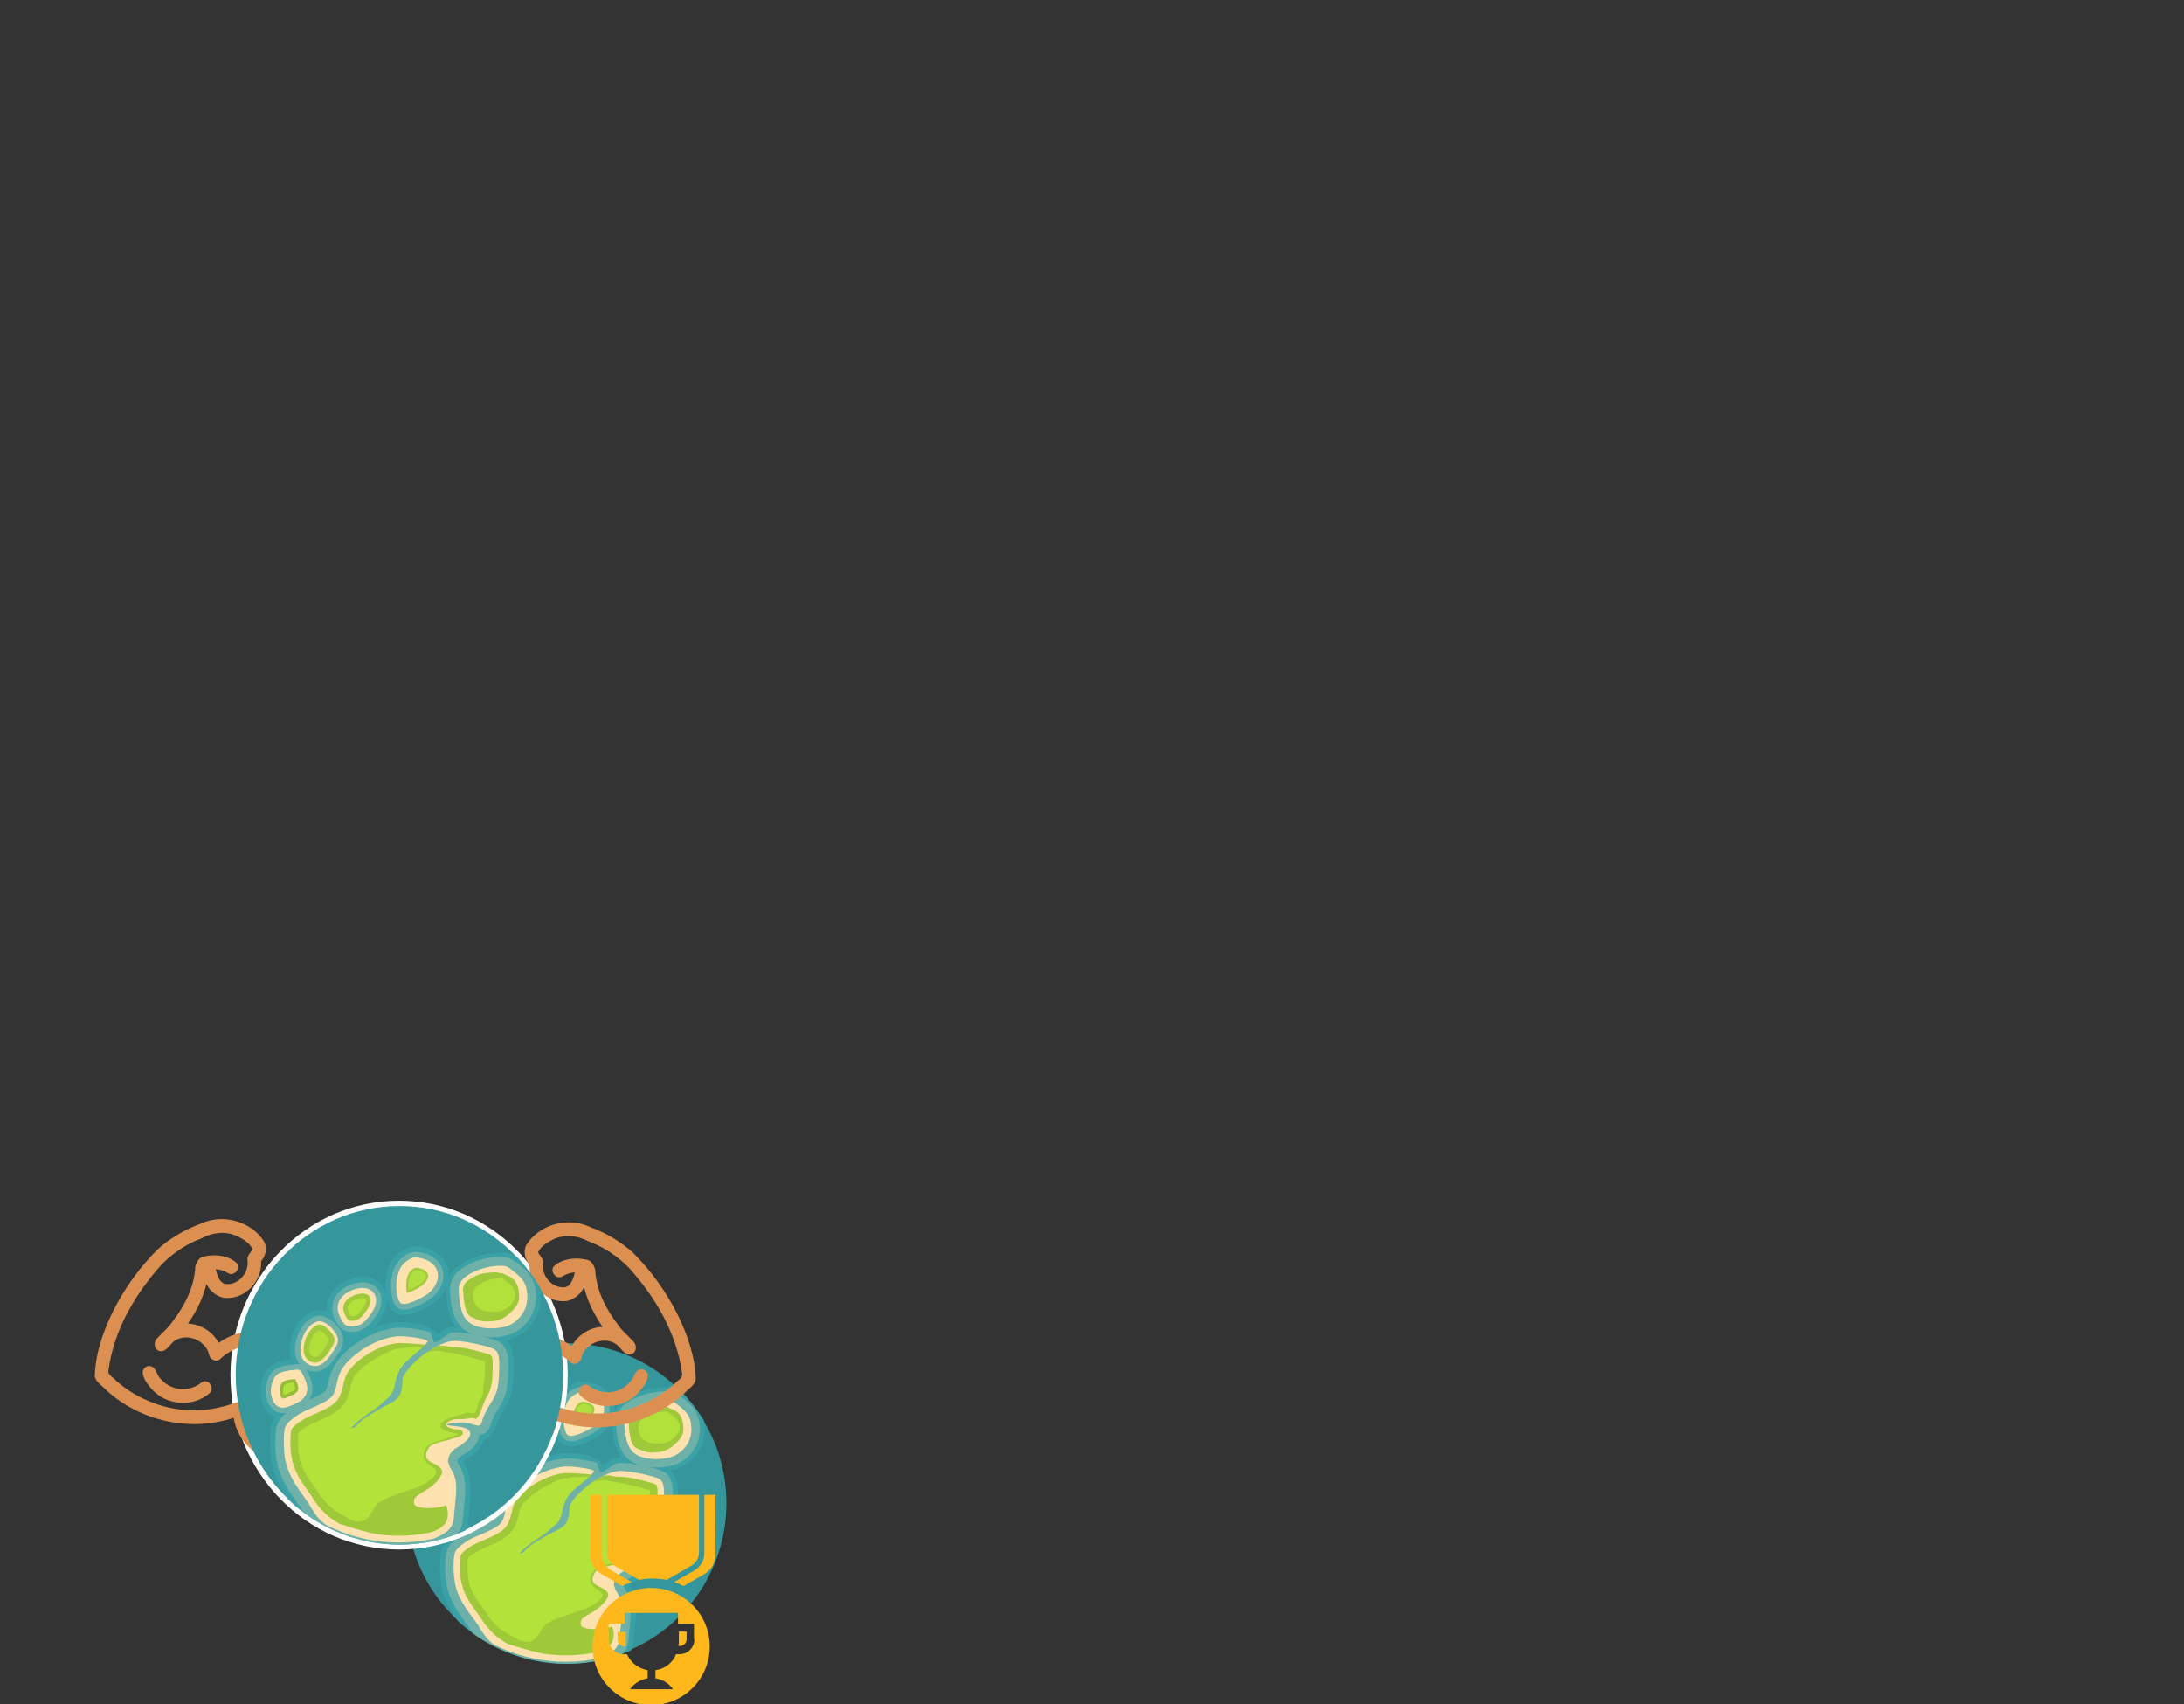 <?xml version="1.0" encoding="UTF-8" standalone="no"?>
<!-- Created with Inkscape (http://www.inkscape.org/) -->

<svg
   width="156.556mm"
   height="122.126mm"
   viewBox="0 0 156.556 122.126"
   version="1.1"
   id="svg1"
   xml:space="preserve"
   inkscape:version="1.3 (0e150ed6c4, 2023-07-21)"
   sodipodi:docname="combined.svg"
   xmlns:inkscape="http://www.inkscape.org/namespaces/inkscape"
   xmlns:sodipodi="http://sodipodi.sourceforge.net/DTD/sodipodi-0.dtd"
   xmlns="http://www.w3.org/2000/svg"
   xmlns:svg="http://www.w3.org/2000/svg"><rect x="0" y="0" width="156.556" height="122.126" fill="#333333" stroke="none"/><sodipodi:namedview
     id="namedview1"
     pagecolor="#ffffff"
     bordercolor="#666666"
     borderopacity="1.0"
     inkscape:showpageshadow="2"
     inkscape:pageopacity="0.0"
     inkscape:pagecheckerboard="0"
     inkscape:deskcolor="#d1d1d1"
     inkscape:document-units="mm"
     inkscape:zoom="0.72441741"
     inkscape:cx="-64.879722"
     inkscape:cy="752.32869"
     inkscape:window-width="2560"
     inkscape:window-height="1378"
     inkscape:window-x="1440"
     inkscape:window-y="965"
     inkscape:window-maximized="1"
     inkscape:current-layer="layer1" /><defs
     id="defs1"><linearGradient
       id="linearGradient998"
       inkscape:swatch="solid"><stop
         style="stop-color:#ffffff;stop-opacity:1;"
         offset="0"
         id="stop996" /></linearGradient><inkscape:path-effect
       effect="roughen"
       id="path-effect1190-3-367-3"
       is_visible="true"
       lpeversion="1"
       method="size"
       max_segment_size="0"
       segments="10"
       displace_x="0;1"
       displace_y="0.3;1"
       global_randomize="0.1;2147483646"
       handles="along"
       shift_nodes="true"
       fixed_displacement="true"
       spray_tool_friendly="true" /><rect
       x="318.314"
       y="128.711"
       width="87.569"
       height="20.289"
       id="rect990-36-6-5-6" /><rect
       x="318.314"
       y="128.711"
       width="87.569"
       height="20.289"
       id="rect990-36-36-3-7" /><rect
       x="318.314"
       y="128.711"
       width="87.569"
       height="20.289"
       id="rect990-36-367-5" /><rect
       x="318.314"
       y="128.711"
       width="87.569"
       height="20.289"
       id="rect990-36-3-9-3" /><inkscape:path-effect
       effect="roughen"
       id="path-effect1190-3-367-3-3"
       is_visible="true"
       lpeversion="1"
       method="size"
       max_segment_size="0"
       segments="10"
       displace_x="0;1"
       displace_y="0.3;1"
       global_randomize="0.1;2147483646"
       handles="along"
       shift_nodes="true"
       fixed_displacement="true"
       spray_tool_friendly="true" /><rect
       x="318.314"
       y="128.711"
       width="87.569"
       height="20.289"
       id="rect990-36-6-5-6-6" /><rect
       x="318.314"
       y="128.711"
       width="87.569"
       height="20.289"
       id="rect990-36-36-3-7-7" /><rect
       x="318.314"
       y="128.711"
       width="87.569"
       height="20.289"
       id="rect990-36-367-5-5" /><rect
       x="318.314"
       y="128.711"
       width="87.569"
       height="20.289"
       id="rect990-36-3-9-3-3" /><inkscape:path-effect
       effect="roughen"
       id="path-effect1190-3-367-3-6"
       is_visible="true"
       lpeversion="1"
       method="size"
       max_segment_size="0"
       segments="10"
       displace_x="0;1"
       displace_y="0.3;1"
       global_randomize="0.1;2147483646"
       handles="along"
       shift_nodes="true"
       fixed_displacement="true"
       spray_tool_friendly="true" /><rect
       x="318.314"
       y="128.711"
       width="87.569"
       height="20.289"
       id="rect990-36-6-5-6-7" /><rect
       x="318.314"
       y="128.711"
       width="87.569"
       height="20.289"
       id="rect990-36-36-3-7-5" /><rect
       x="318.314"
       y="128.711"
       width="87.569"
       height="20.289"
       id="rect990-36-367-5-3" /><rect
       x="318.314"
       y="128.711"
       width="87.569"
       height="20.289"
       id="rect990-36-3-9-3-5" /><inkscape:path-effect
       effect="roughen"
       id="path-effect1190-3-367-3-3-6"
       is_visible="true"
       lpeversion="1"
       method="size"
       max_segment_size="0"
       segments="10"
       displace_x="0;1"
       displace_y="0.3;1"
       global_randomize="0.1;2147483646"
       handles="along"
       shift_nodes="true"
       fixed_displacement="true"
       spray_tool_friendly="true" /><rect
       x="318.314"
       y="128.711"
       width="87.569"
       height="20.289"
       id="rect990-36-6-5-6-6-2" /><rect
       x="318.314"
       y="128.711"
       width="87.569"
       height="20.289"
       id="rect990-36-36-3-7-7-9" /><rect
       x="318.314"
       y="128.711"
       width="87.569"
       height="20.289"
       id="rect990-36-367-5-5-1" /><rect
       x="318.314"
       y="128.711"
       width="87.569"
       height="20.289"
       id="rect990-36-3-9-3-3-2" /><rect
       x="318.314"
       y="128.711"
       width="87.569"
       height="20.289"
       id="rect990-36-3-9-3-3-6" /><rect
       x="318.314"
       y="128.711"
       width="87.569"
       height="20.289"
       id="rect990-36-36-3-7-7-5" /></defs><g
     inkscape:label="Layer 1"
     inkscape:groupmode="layer"
     id="layer1"
     transform="translate(-10.334,-121.079)"><g
       id="logo"
       inkscape:label="logo"><g
         id="g3-0"
         transform="matrix(0.336,0,0,0.336,206.783,-231.401)"><g
           id="logo-7-5-7-3-7-4"
           transform="matrix(0.428,0,0,0.428,-506.073,1321.172)"><circle
             style="display:inline;opacity:1;fill:#35969c;fill-opacity:1;stroke-width:4.123"
             id="circle1809-5-6-5-0-4-8"
             cx="98.747"
             cy="113.262"
             r="79.703" /><path
             id="path1811-3-2-3-7-4-7"
             style="display:inline;opacity:1;fill:#3aa1a7;fill-opacity:1;stroke-width:15.583"
             d="m 369.604,333.203 c -41.641,3.763 -81.829,24.054 -111.016,54.361 -15.394,15.02 -23.897,35.712 -27.586,56.611 -1.1,5.006 -5.527,8.266 -10.102,9.916 -20.813,10.32 -43.359,17.583 -61.584,32.258 -7.921,6.318 -14.837,13.661 -19.188,23 -6.337,13.558 -5.334,28.914 -5.576,43.486 0.402,28.361 7.63,57.057 23.449,80.832 3.137,4.982 6.413,9.869 9.758,14.711 a 301.239,301.239 0 0 0 205.457,80.938 301.239,301.239 0 0 0 121.338,-25.518 c 5.989,-14.903 5.134,-31.3 7.268,-46.971 1.857,-18.091 3.201,-36.789 -2.197,-54.502 -2.116,-7.397 -5.966,-14.106 -9.395,-20.943 10.527,-7.078 22.073,-13.341 29.775,-23.746 3.543,-4.482 6.238,-9.615 7.918,-15.076 12.214,-3.817 20.479,-15.379 23.121,-27.52 5.125,-14.906 16.279,-26.696 22.23,-41.225 5.072,-10.963 7.677,-22.941 8.178,-34.984 1.548,-17.452 2.363,-35.166 -1.072,-52.49 -3.939,-15.349 -16.753,-27.957 -32.166,-31.652 -18.794,-6.061 -38.346,-9.359 -57.836,-12.244 -9.936,-1.095 -20.098,-1.103 -29.604,0.529 -6.358,1.029 -13.168,10.897 -19.369,11.732 -9.227,-8.633 -21.38,-16.378 -33.266,-18.52 -12.775,-2.189 -25.542,-3.11 -38.537,-2.984 z M 287.938,516.518 c 2.901,0.065 3.578,4.572 0.65,5.256 -3.913,1.367 -4.807,-5.274 -0.65,-5.256 z"
             transform="scale(0.265)" /><path
             id="path1813-5-9-5-8-3-1"
             style="display:inline;fill:#3aa1a7;fill-opacity:1;stroke-width:0.588"
             d="m 48.854,105.498 c -4.289,0.398 -8.867,0.727 -12.524,3.252 -3.654,2.796 -5.335,7.541 -5.347,12.032 -0.098,4.604 2.012,9.457 6.075,11.849 3.199,1.868 7.195,1.394 10.494,0.05 2.989,-1.163 6.003,-2.552 8.234,-4.929 2.266,-2.285 6.819,-10.309 6.611,-13.513 -0.15,-3.504 -5.018,-2.035 -6.9,-4.939 -1.475,-2.2 -3.885,-3.959 -6.643,-3.803 z"
             sodipodi:nodetypes="scccccccss" /><path
             id="path1815-6-1-6-6-0-7"
             style="fill:#3aa1a7;fill-opacity:1;stroke-width:0.588"
             d="m 59.273,82.607 c -5.042,0.601 -9.272,4.302 -11.493,8.737 -2.488,4.765 -3.445,10.636 -1.375,15.726 2.49,5.875 10.143,8.973 15.955,6.213 4.419,-2.129 7.384,-6.26 9.834,-10.36 2.379,-3.583 2.507,-8.646 -0.096,-12.15 -2.551,-4.231 -6.894,-7.63 -11.904,-8.168 -0.307,0.004 -0.616,-0.013 -0.922,0.002 z" /><path
             id="path1817-2-2-2-8-7-27"
             style="opacity:1;fill:#3aa1a7;fill-opacity:1;stroke-width:15.583"
             d="m 562.457,209.404 c -2.291,5.4e-4 -4.583,0.119 -6.873,0.16 -9.353,0.415 -19.183,1.685 -28.311,3.75 -19.448,4.459 -38.66,12.861 -53.814,26.391 -5.447,5.38 -9.21,11.496 -11.863,18.771 -3.663,9.987 -4.141,20.873 -2.506,31.314 1.514,18.087 5.524,36.699 16.34,51.658 4.089,5.686 9.899,10.986 16.074,14.844 14.075,9.003 30.98,12.164 47.467,12.479 23.225,0.727 47.592,-4.397 65.512,-19.789 12.59,-10.679 21.787,-25.681 25.783,-41.461 2.897,-11.353 3.157,-23.618 0.711,-35.344 a 301.239,301.239 0 0 0 -41.729,-54.041 c -7.441,-4.713 -15.561,-8.173 -24.5,-8.688 -0.763,-0.034 -1.527,-0.045 -2.291,-0.045 z"
             transform="scale(0.265)" /><path
             id="path1819-9-7-9-8-8-2"
             style="opacity:1;fill:#6eb1a8;fill-opacity:1;stroke-width:15.583"
             d="m 372.865,343.176 c -1.11,-0.004 -2.203,0.006 -3.275,0.031 -38.795,3.577 -75.171,22.704 -102.705,49.859 -11.609,11.751 -20.33,26.575 -23.631,42.854 -1.896,6.787 -2.542,14.413 -7.084,20.076 -6.579,6.58 -15.825,9.189 -23.953,13.273 -17.712,7.672 -36.073,15.089 -50.576,28.221 -9.848,8.12 -16.467,20.438 -16.377,33.35 -1.863,22.359 -0.629,45.315 6.309,66.768 6.47,19.494 17.973,36.747 30.154,53.094 5.109,7.017 9.997,14.188 14.844,21.387 a 301.239,301.239 0 0 0 176.646,57.229 301.239,301.239 0 0 0 106.338,-19.395 c 1.224,-1.587 2.368,-3.248 3.412,-4.996 6.585,-11.055 6.45,-24.431 7.648,-36.654 1.8,-19.29 5.03,-39.159 0.822,-58.414 -2.3,-9.791 -7.164,-18.711 -12.164,-27.326 -1.375,-4.799 3.417,-7.995 6.674,-10.506 6.783,-4.653 14.343,-8.257 20.227,-14.131 6.817,-6.123 12.504,-14.34 13.172,-23.719 9.052,-0.637 17.516,-7.035 19.975,-15.879 3.042,-7.818 5.072,-16.216 10.252,-23.004 8.885,-14.363 18.813,-29.069 20.727,-46.295 2.651,-17.399 2.919,-35.113 1.912,-52.654 -1.277,-11.5 -7.12,-23.373 -17.98,-28.521 -10.57,-5.439 -22.471,-7.245 -33.879,-10.127 -15.953,-3.299 -32.148,-6.386 -48.502,-6.133 -11.481,0.727 -21.073,13.83 -34.783,17.908 -7.541,-10.906 -3.952,-18.166 -11.279,-19.326 -15.646,-3.723 -36.265,-6.912 -52.922,-6.969 z m -84.609,175.586 c 1.102,1.374 -1.77,2.355 -0.604,0.373 0.111,-0.2 0.353,-0.428 0.604,-0.373 z"
             transform="scale(0.265)" /><path
             id="path1821-1-0-1-4-6-2"
             style="display:inline;fill:#3aa1a7;fill-opacity:1;stroke-width:0.588"
             d="m 80.684,66.895 c -5.894,0.229 -11.903,2.942 -15.251,7.93 -2.806,4.157 -2.481,9.847 -0.03,14.087 1.574,3.532 4.966,8.514 8.945,8.689 5.468,0.594 10.941,-4.425 13.925,-8.951 2.588,-3.215 4.709,-7.207 4.341,-11.457 -0.286,-4.73 -3.998,-8.975 -8.628,-9.947 -1.077,-0.272 -2.193,-0.371 -3.302,-0.351 z"
             sodipodi:nodetypes="sccccccss" /><path
             id="path1823-2-9-2-3-8-6"
             style="display:inline;fill:#3aa1a7;fill-opacity:1;stroke-width:0.588"
             d="m 105.908,52.541 c -6.284,0.759 -11.496,5.93 -13.016,11.967 -1.545,5.576 -1.305,11.81 1.419,16.987 1.778,2.85 5.486,4.14 8.698,3.326 3.631,-0.642 6.936,-2.386 10.189,-4.04 4.338,-2.457 8.12,-6.427 9.227,-11.409 0.99,-4.186 -0.287,-8.87 -3.451,-11.828 -3.406,-3.408 -8.315,-5.014 -13.066,-5.003 z" /><path
             id="path1825-7-3-7-1-8-1"
             style="fill:#6eb1a8;fill-opacity:1;stroke-width:0.588"
             d="m 59.102,85.289 c -4.28,0.742 -7.622,4.168 -9.337,8.018 -1.847,3.835 -2.616,8.657 -0.925,12.765 2.046,4.569 8.108,7.041 12.647,4.704 3.952,-2.013 6.417,-5.899 8.669,-9.562 1.401,-2.45 1.814,-5.694 0.219,-8.159 -2.037,-3.837 -5.656,-7.117 -10.054,-7.796 -0.406,-0.023 -0.819,-0.051 -1.221,0.029 z" /><path
             id="path1827-0-6-0-4-4-0"
             style="display:inline;fill:#6eb1a8;fill-opacity:1;stroke-width:0.588"
             d="m 80.793,69.535 c -5.257,0.189 -10.683,2.649 -13.483,7.249 -1.954,3.386 -1.452,7.737 0.497,11.009 1.151,2.501 3.358,4.827 6.24,5.066 4.332,0.686 8.85,-1.377 11.402,-4.898 2.017,-2.497 4.042,-5.261 4.483,-8.526 0.408,-2.967 -0.676,-6.196 -3.149,-7.99 -1.694,-1.309 -3.855,-1.977 -5.99,-1.911 z" /><path
             id="path1829-9-0-9-9-3-6"
             style="display:inline;fill:#6eb1a8;fill-opacity:1;stroke-width:0.588"
             d="m 148.557,57.523 c -7.617,0.04 -15.453,2.149 -21.416,7.041 -2.993,2.631 -4.238,6.858 -3.663,10.742 0.357,4.858 1.136,9.98 4.142,13.975 2.58,3.363 6.678,5.248 10.812,5.795 4.899,0.797 10.018,0.466 14.726,-1.13 6.135,-2.359 10.891,-8.089 11.839,-14.625 0.936,-5.499 -0.598,-11.619 -4.793,-15.46 -2.363,-2.229 -4.932,-4.338 -7.901,-5.7 -1.19,-0.459 -2.468,-0.703 -3.746,-0.639 z" /><path
             id="path1831-3-6-3-2-1-1"
             style="display:inline;fill:#6eb1a8;fill-opacity:1;stroke-width:0.588"
             d="m 105.691,55.23 c -5.129,0.902 -9.131,5.275 -10.339,10.262 -1.219,4.506 -1.022,9.439 0.732,13.777 0.812,1.742 2.534,3.131 4.52,3.093 2.683,0.142 5.205,-1.064 7.681,-2.082 3.882,-1.726 7.816,-3.995 10.027,-7.766 1.924,-3.108 2.551,-7.268 0.702,-10.556 -2.452,-4.567 -7.854,-6.719 -12.831,-6.792 -0.165,-0.003 -0.328,0.046 -0.492,0.063 z" /><path
             id="path1833-6-2-6-0-4-5"
             style="display:inline;fill:#6eb1a8;fill-opacity:1;stroke-width:0.588"
             d="m 49.014,108.139 c -3.801,0.404 -7.906,0.526 -11.167,2.77 -3.176,2.477 -4.338,6.731 -4.216,10.613 0.139,3.595 1.857,7.431 5.215,9.074 2.617,1.199 5.638,0.564 8.152,-0.587 3.355,-1.216 6.857,-3.044 8.518,-6.372 1.523,-3.105 0.923,-6.81 -0.553,-9.813 -0.892,-1.964 -1.911,-3.876 -3.671,-5.097 -0.685,-0.4 -1.482,-0.623 -2.278,-0.588 z" /><path
             style="fill:#fde2af;fill-opacity:1;stroke-width:0.588"
             d="m 49.055,110.797 c -0.954,0.009 -2.702,0.197 -4.484,0.497 -3.26,0.549 -4.659,1.081 -5.699,2.165 -3.607,3.76 -3.451,11.633 0.284,14.267 1.991,1.404 3.842,1.213 8.673,-0.897 4.229,-1.847 6.01,-4.08 5.953,-7.461 -0.046,-2.719 -2.567,-8.004 -4.064,-8.519 -0.113,-0.039 -0.343,-0.056 -0.661,-0.053 z"
             id="path1835-0-6-0-6-9-9"
             sodipodi:nodetypes="sssssssss" /><path
             style="fill:#fde2af;fill-opacity:1;stroke-width:0.588"
             d="m 59.752,87.849 c -0.587,0.016 -1.177,0.215 -2.094,0.606 -5.63,2.395 -9.129,12.695 -5.917,17.418 0.689,1.013 2.156,2.2 3.26,2.637 3.722,1.474 6.949,-0.044 10.466,-4.923 3.31,-4.591 3.933,-6.525 2.85,-8.841 -1.264,-2.705 -4.111,-5.517 -6.488,-6.408 -0.906,-0.339 -1.489,-0.505 -2.076,-0.489 z"
             id="path1837-6-1-6-8-2-4"
             sodipodi:nodetypes="ssssssss" /><path
             style="display:inline;fill:#fde2af;fill-opacity:1;stroke-width:0.588"
             d="m 80.774,72.173 c -0.307,0.004 -0.622,0.024 -0.943,0.06 -7.122,0.805 -12.097,5.666 -11.028,10.775 0.553,2.643 2.509,6.047 3.889,6.768 1.76,0.919 5.285,0.685 7.44,-0.493 2.427,-1.327 6.309,-6.42 7.006,-9.192 1.134,-4.51 -1.76,-7.981 -6.364,-7.918 z"
             id="path1839-2-8-2-9-0-9"
             sodipodi:nodetypes="scssssss" /><path
             style="display:inline;fill:#fde2af;fill-opacity:1;stroke-width:0.588"
             d="m 148.276,61.753 c -0.377,0.002 -0.799,0.011 -1.28,0.021 -7.573,0.168 -16.489,3.932 -18.553,7.832 -0.857,1.62 -1.002,2.9 -0.707,6.252 0.884,10.034 3.796,13.844 11.541,15.103 4.598,0.748 10.568,0.11 13.529,-1.445 5.591,-2.936 8.617,-8.268 8.158,-14.369 -0.348,-4.625 -1.744,-6.96 -6.271,-10.486 -3.311,-2.58 -3.775,-2.921 -6.416,-2.908 z"
             id="path1841-6-7-6-2-6-0"
             sodipodi:nodetypes="ssssssssss" /><path
             style="display:inline;fill:#fde2af;fill-opacity:1;stroke-width:0.588"
             d="m 106.628,57.781 c -1.432,0.009 -2.562,0.559 -4.491,1.839 -2.659,1.765 -4.372,5.231 -4.849,9.811 -0.374,3.596 0.486,8.259 1.783,9.659 1.11,1.199 3.798,0.785 8.296,-1.278 5.176,-2.375 7.3,-4.099 9.058,-7.355 2.821,-5.225 -0.025,-10.423 -6.654,-12.151 -1.315,-0.343 -2.284,-0.532 -3.143,-0.526 z"
             id="path1843-1-9-1-6-8-9"
             sodipodi:nodetypes="ssssssss" /><path
             style="display:inline;fill:#fde2af;fill-opacity:1;stroke-width:0.588"
             d="m 49.055,110.797 c -0.954,0.009 -2.702,0.197 -4.484,0.497 -3.26,0.549 -4.659,1.081 -5.699,2.165 -3.607,3.76 -3.451,11.633 0.284,14.267 1.991,1.404 3.842,1.213 8.673,-0.897 4.229,-1.847 6.01,-4.08 5.953,-7.461 -0.046,-2.719 -2.567,-8.004 -4.064,-8.519 -0.113,-0.039 -0.343,-0.056 -0.661,-0.053 z"
             id="path1845-8-2-8-6-9-1" /><path
             style="display:inline;fill:#fde2af;fill-opacity:1;stroke-width:0.588"
             d="m 99.359,94.978 c -0.625,-0.006 -1.186,0.01 -1.653,0.054 -7.485,0.704 -15.942,4.558 -22.128,10.084 -4.602,4.111 -6.19,6.768 -7.38,12.348 -1.391,6.52 -2.398,7.369 -14.8,12.486 -4.284,1.767 -9.098,5.357 -10.117,7.544 -1.158,2.485 -1.127,11.622 0.056,16.63 1.173,4.965 3.537,9.443 8.294,15.713 2.103,2.772 3.823,5.302 3.823,5.623 3.728,5.517 3.76,5.518 7.264,8.373 4.901,2.458 10.043,4.403 15.344,5.805 2.589,0.61 2.507,0.584 4.441,1.039 5.245,1.071 10.584,1.61 15.938,1.61 5.75,-1e-4 11.483,-0.622 17.1,-1.856 6.466,-2.655 8.678,-4.824 9.542,-8.556 1.396,-15.137 2.629,-18.726 -1.775,-25.07 l -0.954,-2.693 0.249,-1.95 c 1.198,-2.521 1.449,-2.508 3.027,-4.03 8.041,-4.328 9.562,-7.983 5.18,-9.806 -0.948,-0.394 -3.503,-0.85 -5.678,-1.012 -4.803,-0.359 -3.863,-1.138 1.919,-1.592 2.739,-0.215 4.708,-0.043 6.618,0.577 4.261,1.384 4.66,1.239 5.519,-2.003 0.42,-1.587 1.918,-4.598 3.328,-6.691 3.719,-5.519 4.394,-7.691 4.747,-15.269 0.39,-8.388 -0.227,-10.468 -3.472,-11.702 -3.299,-1.254 -10.967,-2.871 -15.638,-3.298 -3.207,-0.293 -4.687,-0.148 -7.178,0.7 -9.272,3.159 -21.719,14.166 -20.542,18.166 0.194,0.66 -0.105,2.671 -0.666,4.467 -1.164,3.73 -2.289,4.64 -11.266,9.111 -5.122,2.551 -10.825,6.788 -11.408,8.477 -0.336,0.973 -2.375,0.406 -2.375,-0.66 0,-0.403 2.699,-2.465 5.998,-4.582 12.448,-7.989 15.75,-11.772 15.75,-18.044 v -3.473 l 3.901,-3.454 c 2.145,-1.9 5.85,-4.995 8.233,-6.879 3.138,-2.481 4.149,-3.598 3.666,-4.051 -0.971,-0.913 -8.526,-2.089 -12.904,-2.133 z"
             id="path1847-7-0-7-4-2-7"
             sodipodi:nodetypes="ccsssssscccccccccccssscsssssssssssssccsscc" /><path
             id="path1849-9-2-9-9-6-7"
             style="display:inline;fill:#9fc939;fill-opacity:1;stroke-width:0.588"
             d="m 98.145,98.209 c -7.719,0.778 -14.934,4.47 -20.729,9.527 -2.647,2.352 -5.009,5.287 -5.716,8.841 -0.828,3.269 -1.412,6.909 -3.966,9.348 -3.049,2.975 -7.186,4.349 -10.994,6.055 -3.702,1.585 -7.528,3.346 -10.232,6.429 -0.979,1.469 -0.648,3.326 -0.834,4.988 -0.226,5.647 0.49,11.501 3.242,16.522 2.39,4.701 6.006,8.606 8.746,13.083 4.51,5.903 7.552,7.943 11.728,10.392 7.139,2.263 14.784,4.491 19.449,5.105 8.402,0.996 16.998,0.783 25.266,-1.077 2.543,-0.747 5.082,-1.965 6.833,-4.005 1.448,-2.08 1.635,-4.834 1.05,-7.241 -0.203,-0.452 -0.346,-1.165 -0.674,-1.397 -4.23,1.359 -12.649,2.094 -15.266,-0.33 -0.907,-3.641 0.646,-3.911 6.967,-7.686 2.627,-1.842 5.139,-4.124 6.443,-7.111 0.357,-1.336 -0.618,-2.529 -1.628,-3.268 -1.192,-1.108 -5.636,-2.365 -5.882,-4.115 -0.913,-1.257 0.804,-5.222 2.493,-5.951 2.621,-0.915 3.591,-1.6 8.201,-2.365 2.136,-1.22 5.165,-0.882 6.883,-2.662 0.371,-1.299 -0.386,-2.04 -1.963,-2.246 -1.79,-0.197 -2.656,-0.19 -4.751,-1.012 -2.502,-1.367 -0.97,-2.474 0.923,-3.294 1.98,-1.053 4.839,-0.483 7.002,-0.78 2.88,-0.207 2.49,-0.898 5.144,0.005 1.804,-0.737 3.089,-5.518 3.358,-5.9 1.442,-4.209 1.726,-3.243 3.5,-7.316 1.45,-3.894 1.292,-8.122 1.412,-12.21 -0.019,-1.435 0.108,-3.018 -0.646,-4.293 -0.836,-0.962 -2.221,-0.95 -3.339,-1.372 -4.781,-1.263 -9.441,-2.592 -14.397,-2.743 -3.927,0.13 -5.488,-1.413 -8.931,-0.333 -4.54,2.515 -6.851,3.699 -10.663,7.459 -2.182,1.887 -5.52,6.005 -5.825,7.348 -0.459,3.413 -0.015,3.67 -0.87,6.899 -1.563,3.165 -2.164,3.322 -5.59,5.329 -3.336,1.821 -5.772,2.739 -9.425,5.291 -2.108,0.824 -2.926,1.52 -5.301,3.729 -1.797,1.259 -1.303,2.216 -3.901,2.505 -0.411,-1.579 -0.757,-0.733 0.633,-1.754 5.376,-3.907 11.921,-6.78 16.299,-11.903 1.435,-1.797 3.55,-3.661 4.242,-6.1 0.316,-2.335 -0.225,-5.427 1.236,-6.706 1.931,-1.864 3.096,-4.115 5.112,-5.886 1.959,-1.651 6.499,-4.682 8.393,-7.045 -2.767,-0.291 -10.245,-0.836 -13.033,-0.75 z"
             sodipodi:nodetypes="cccccccccccccccccccccccccccccccccccccccccccccccccc" /><path
             id="path1851-2-3-2-5-6-1"
             style="display:inline;fill:#b3e23a;fill-opacity:1;stroke-width:0.588"
             d="m 77.551,112.898 c -1.61,1.945 -2.341,4.269 -2.783,6.753 -0.861,3.896 -2.621,7.841 -5.961,10.218 -5.453,4.308 -12.704,5.402 -18.174,9.677 -0.641,0.519 -1.31,1.22 -1.156,2.115 -0.336,5.521 -0.06,11.227 2.558,16.213 2.298,4.516 5.697,8.329 8.397,12.591 5.237,6.145 6.419,6.673 14.842,11.109 0.921,0.264 1.851,0.686 2.776,0.829 7.541,0.456 6.584,-7.181 11.583,-9.44 6.705,-4.101 17.525,-5.555 23.082,-9.446 7.99,-5.59 1.911,-5.838 -1.471,-9.694 -1.815,-2.854 -0.178,-6.103 1.956,-7.544 1.176,-0.832 1.936,-1.244 4.537,-1.868 1.452,-0.486 8.839,-2.612 9.719,-3.283 -2.426,-0.812 -8.272,-1.08 -8.651,-3.678 -0.576,-3.28 7.642,-4.873 10.896,-5.836 3.038,-1.119 2.16,-0.158 5.355,-0.261 1.425,0.035 2.017,-7.01 3.414,-6.723 1.775,-4.167 0.473,-2.957 1.401,-7.486 0.661,-3.403 0.493,-6.886 0.551,-10.332 -5.01,-1.328 -11.751,-3.324 -17.457,-4.115 -4.917,-0.867 -8.816,-1.394 -11.588,0.347 -3.376,2.216 -9.317,7.965 -11.025,11.557 -0.129,2.221 -0.084,4.795 -0.87,6.899 -1.333,4.056 -4.82,4.938 -8.629,6.863 -5.015,3.035 -6.386,3.757 -10.307,6.217 -2.197,2.346 -3.198,3.458 -5.281,3.774 4.951,-5.57 11.61,-8.574 16.976,-13.539 3.949,-2.674 3.771,-6.182 4.66,-8.762 0.559,-2.504 2.33,-7.072 5.552,-9.474 2.991,-2.727 5.417,-4.59 6.915,-5.879 1.398,-1.219 -9.247,-0.371 -12.575,0.313 -7.298,2.494 -14.606,6.957 -19.242,11.885 z m 40.114,66.973 c -1e-5,0 10e-6,4e-5 0,4e-5 z"
             sodipodi:nodetypes="ccccccccccccccccccccccccccccccccccccc" /><path
             id="path1853-0-7-0-0-4-1"
             style="display:inline;fill:#97bd38;fill-opacity:1;stroke-width:0.588"
             d="m 47.443,115.209 c -1.838,0.22 -3.791,0.282 -5.443,1.256 -1.413,1.234 -1.504,3.32 -1.454,5.064 0.087,0.997 0.311,2.225 1.245,2.766 1.321,0.126 2.498,-0.702 3.714,-1.105 1.434,-0.612 3.133,-1.227 3.864,-2.714 0.51,-1.685 -0.484,-3.338 -1.156,-4.828 -0.176,-0.417 -0.282,-0.593 -0.769,-0.439 z" /><path
             id="path1855-2-5-2-4-9-5"
             style="display:inline;fill:#b2e13b;fill-opacity:1;stroke-width:0.588"
             d="m 46.631,116.873 c -1.382,0.294 -3.157,0.116 -4.035,1.459 -0.701,1.365 -0.47,2.956 -0.262,4.414 1.831,-0.754 3.744,-1.381 5.381,-2.525 0.533,-1.185 -0.315,-2.32 -0.643,-3.424 -0.147,0.025 -0.294,0.051 -0.441,0.076 z" /><path
             id="path1857-3-9-3-8-5-9"
             style="display:inline;fill:#a0ca3b;fill-opacity:1;stroke-width:0.588"
             d="m 59.531,89.479 c -3.226,0.81 -5.303,3.795 -6.424,6.748 -0.968,2.521 -1.489,5.569 -0.365,8.182 1.26,2.502 4.684,3.929 7.199,2.419 2.287,-1.298 3.804,-3.55 5.266,-5.666 0.867,-1.379 1.958,-2.819 1.992,-4.512 -0.181,-1.636 -1.336,-2.941 -2.345,-4.163 -1.341,-1.423 -3.017,-2.781 -5.015,-3.032 -0.104,-0.011 -0.206,0.013 -0.308,0.022 z" /><path
             id="path1859-7-2-7-7-0-7"
             style="display:inline;fill:#b2e03b;fill-opacity:1;stroke-width:0.588"
             d="m 59.537,92.289 c -2.63,1.256 -3.89,4.164 -4.54,6.846 -0.388,1.652 -0.466,3.715 0.847,4.986 1.05,0.895 2.788,0.845 3.684,-0.248 2.15,-1.82 3.606,-4.3 4.945,-6.736 0.14,-1.054 -0.853,-1.805 -1.365,-2.615 -0.87,-1.034 -1.957,-1.951 -3.266,-2.354 -0.102,0.04 -0.203,0.081 -0.305,0.121 z" /><path
             id="path1861-5-28-5-1-4-7"
             style="display:inline;fill:#a0ca3a;fill-opacity:1;stroke-width:0.588"
             d="m 80.154,74.867 c -3.33,0.357 -6.861,1.896 -8.471,4.994 -0.868,1.971 0.03,4.126 1.014,5.867 0.466,1.004 1.313,2.055 2.541,1.952 2.272,0.177 4.547,-0.914 5.862,-2.772 1.359,-1.646 2.787,-3.36 3.439,-5.427 0.445,-1.433 0.154,-3.255 -1.257,-4.04 C 82.362,74.855 81.22,74.718 80.154,74.867 Z" /><path
             id="path1863-9-9-9-7-8-6"
             style="display:inline;fill:#b2e239;fill-opacity:1;stroke-width:0.588"
             d="m 80.652,76.941 c -2.704,0.246 -5.61,1.346 -7.033,3.803 -0.517,1.698 0.566,3.309 1.387,4.705 0.817,0.371 1.688,-0.01 2.475,-0.24 1.806,-0.868 2.687,-2.625 3.905,-4.132 0.668,-1.007 1.427,-2.219 1.118,-3.474 -0.371,-0.61 -1.203,-0.704 -1.852,-0.662 z" /><path
             id="path1865-2-7-2-2-7-7"
             style="display:inline;fill:#a1cb3b;fill-opacity:1;stroke-width:0.588"
             d="m 106.418,62.693 c -2.597,0.865 -3.943,3.651 -4.244,6.208 -0.297,1.895 -0.209,3.843 0.172,5.72 2.675,-0.871 5.437,-2.109 7.744,-3.842 1.406,-1.158 2.782,-2.852 2.561,-4.781 -0.529,-1.963 -2.795,-2.763 -4.49,-3.192 -0.57,-0.132 -1.162,-0.197 -1.743,-0.113 z" /><path
             id="path1867-2-3-2-7-1-3"
             style="display:inline;fill:#b1df3f;fill-opacity:1;stroke-width:0.588"
             d="m 106.566,63.779 c -2.335,1 -3.293,3.673 -3.434,6.039 -0.126,1.134 -0.05,2.276 0.032,3.41 2.99,-1.238 6.3,-2.531 8.094,-5.402 0.575,-0.944 0.375,-2.352 -0.673,-2.876 -1.14,-0.81 -2.601,-1.214 -3.974,-1.192 z" /><path
             id="path1869-8-6-8-2-7-6"
             style="display:inline;fill:#9fc83b;fill-opacity:1;stroke-width:0.588"
             d="m 145.904,64.834 c -5.622,0.062 -9.078,0.567 -13.712,3.807 -1.714,1.07 -2.743,3.131 -2.458,5.148 0.19,3.143 0.479,6.35 1.608,9.315 0.789,2.117 2.25,2.865 4.379,3.682 3.346,1.398 5.061,1.377 8.621,1.061 3.035,-0.271 5.935,-1.57 8.159,-3.735 2.825,-2.588 4.893,-4.883 4.51,-8.707 -0.113,-2.609 -0.822,-5.614 -2.84,-7.328 -1.678,-1.557 -3.128,-1.557 -5.092,-2.732 -1.973,0.066 -2.452,-0.525 -3.174,-0.511 z"
             sodipodi:nodetypes="ccccccccccc" /><path
             id="path1871-9-1-9-2-2-5"
             style="display:inline;fill:#b2e13b;fill-opacity:1;stroke-width:0.588"
             d="m 148.348,67.568 c -5.154,0.102 -8.715,1.303 -12.799,4.595 -0.637,0.961 -1.116,2.392 -1.07,3.462 0.338,2.715 0.286,3.26 2.113,5.466 1.717,1.691 3.091,2.145 5.321,2.264 2.391,0.06 4.218,0.475 6.515,-0.326 4.946,-1.614 8.449,-6.566 5.627,-10.984 -1.103,-1.499 -2.684,-2.553 -4.132,-3.688 -0.471,-0.341 -0.969,-0.758 -1.576,-0.789 z"
             sodipodi:nodetypes="ccccccccc" /></g><g
           id="g35649-3-1-2-6"
           transform="matrix(0.259,0,0,0.259,-335.204,1331.288)"
           style="fill:#e58e20;fill-opacity:0.988;stroke-width:3.859"><g
             id="g35719-6-0-2-3"
             transform="translate(185.473,-10.383)"
             style="fill:#ffb81c;fill-opacity:1;stroke-width:3.859"><path
               d="m -653.217,216.831 17.122,9.878 c 2.414,-1.317 5.049,-2.414 7.682,-3.292 l -16.463,-9.44 c -5.268,-3.073 -8.341,-8.56 -8.341,-14.487 v -47.851 h -9.219 v 48.948 c -0.219,6.805 3.292,12.952 9.219,16.244 z"
               id="path34070-1-6-6-9"
               style="fill:#ffb81c;fill-opacity:1;stroke-width:1.362" /><path
               d="m -568.487,199.489 c 0,5.927 -3.292,11.634 -8.341,14.487 l -16.463,9.44 c 2.633,0.878 5.268,1.976 7.682,3.292 l 17.122,-9.878 c 5.708,-3.292 9.219,-9.438 9.219,-16.243 v -48.951 h -9.219 z"
               id="path34072-2-1-1-4"
               style="fill:#ffb81c;fill-opacity:1;stroke-width:1.362" /><path
               d="m -642.68,209.807 20.414,11.854 c 3.732,-0.878 7.463,-1.097 11.414,-1.097 3.951,0 7.682,0.44 11.414,1.097 l 20.414,-11.854 c 3.732,-2.195 6.146,-6.146 6.146,-10.536 V 151.639 h -75.731 v 47.632 c 0,4.39 2.195,8.56 5.927,10.536 z"
               id="path34074-9-5-0-8"
               style="fill:#ffb81c;fill-opacity:1;stroke-width:1.362" /><g
               id="g35710-3-9-6-1"
               transform="matrix(1.461,0,0,1.461,280.81,-123.75)"
               style="fill:#ffb81c;fill-opacity:1;stroke-width:2.642"><path
                 d="m -595.926,272.584 v 1.097 h 0.878 c 1.976,0 3.732,-1.756 3.732,-3.732 V 265.559 h -4.39 v 7.025 z"
                 id="path34076-1-4-1-2"
                 style="fill:#ffb81c;fill-opacity:1;stroke-width:0.932" /><path
                 d="m -625.778,265.779 h -4.39 v 4.39 c 0,1.976 1.756,3.732 3.732,3.732 h 0.878 v -1.097 l 0.001,-7.025 z"
                 id="path34078-9-9-5-9"
                 style="fill:#ffb81c;fill-opacity:1;stroke-width:0.932" /><path
                 id="path34080-4-0-9-3"
                 style="fill:#ffb81c;fill-opacity:1;stroke-width:0.932"
                 d="m -611.297,240.944 a 33.036,33.036 0 0 0 -33.037,33.035 33.036,33.036 0 0 0 33.037,33.037 33.036,33.036 0 0 0 33.037,-33.035 33.036,33.036 0 0 0 -33.037,-33.037 z m -14.922,14.078 h 30.074 v 6.145 h 9 l -0.002,8.782 h 0.219 c 0,4.609 -3.73,8.342 -8.34,8.342 h -1.976 c -1.976,4.829 -6.367,8.342 -11.635,9 v 4.609 c 4.17,0.659 7.683,2.855 9.878,6.147 h -24.143 c 2.195,-3.292 5.927,-5.488 9.878,-6.147 v -4.609 c -5.268,-0.878 -9.66,-4.391 -11.635,-9 h -1.976 c -4.609,0 -8.342,-3.732 -8.342,-8.342 v -8.782 h 9 z" /></g></g></g></g><circle
         style="display:inline;opacity:1;fill:none;fill-opacity:1;stroke:#ffffff;stroke-width:5.068;stroke-dasharray:none;stroke-opacity:1;paint-order:stroke fill markers"
         id="circle1809-5-5-3-3-8-5-8"
         cx="98.747"
         cy="113.262"
         r="79.703"
         transform="matrix(0.147,0,0,0.152,24.427,202.408)" /><g
         id="g30272-7-8-9-0"
         transform="matrix(0.344,0,0,0.355,20.849,140.785)"
         style="display:inline;stroke:none;stroke-width:1.23;stroke-opacity:1"><g
           id="g29925-4-8-7-6"
           transform="matrix(1.486,0,0,1.486,69.207,191.876)"
           style="display:inline;fill:#db9052;fill-opacity:1;stroke:none;stroke-width:5.474;stroke-dasharray:none;stroke-opacity:1">&#10;	<path
   id="path29921-52-3-5-1"
   style="fill:#db9052;fill-opacity:1;stroke:none;stroke-width:5.474;stroke-dasharray:none;stroke-opacity:1"
   d="m 22.74,19.529 c -0.953,0.068 -0.937,1.269 -1.585,1.764 -1.423,1.657 -4.122,1.801 -5.776,0.408 -0.841,-0.471 -1.79,0.703 -1.148,1.424 2.278,2.062 6.142,1.803 8.207,-0.451 0.561,-0.672 1.253,-1.437 1.273,-2.352 -0.057,-0.465 -0.506,-0.826 -0.971,-0.793 z" />&#10;	<path
   id="path29923-5-1-3-5"
   style="fill:#db9052;fill-opacity:1;stroke:none;stroke-width:5.474;stroke-dasharray:none;stroke-opacity:1"
   d="M 12.15,-0.418 C 9.988,-0.27 7.803,0.837 6.64,2.699 6.199,3.554 6.485,4.634 7.109,5.287 c -0.198,2.607 2.12,5.038 4.732,4.996 1.255,0.053 2.448,-0.931 2.927,-1.906 0.477,1.955 1.43,3.763 2.592,5.395 -1.759,0.047 -3.45,1.074 -4.314,2.605 C 10.017,14.255 5.712,14.221 2.652,16.299 1.98,15.653 0.88,15.143 -0.025,15.561 c -0.797,0.487 -0.326,1.818 0.592,1.726 0.783,-0.048 0.906,0.833 1.443,1.164 0.901,0.409 1.493,-0.667 2.258,-0.932 2.711,-1.505 6.316,-1.044 8.58,1.069 0.613,0.532 1.531,-0.018 1.582,-0.768 0.644,-1.947 3.298,-2.855 4.948,-1.609 0.599,0.498 1.132,1.55 2.054,1.262 0.795,-0.283 0.737,-1.353 0.141,-1.816 C 20.894,14.923 20.079,14.333 19.521,13.486 17.827,11.352 16.467,8.807 16.326,6.039 16.146,5.377 15.755,4.668 14.986,4.627 13.474,4.301 11.715,4.511 10.516,5.539 9.908,6.303 10.931,7.431 11.748,6.9 12.261,6.59 12.895,6.379 13.475,6.383 13.227,7.215 12.906,8.447 11.808,8.402 10.139,8.399 8.74,6.733 9.018,5.094 9.061,4.498 8.555,4.118 8.307,3.666 8.67,2.857 9.551,2.331 10.335,1.937 c 1.637,-0.786 3.586,-0.575 5.158,0.265 2.044,0.736 3.943,1.954 5.517,3.502 3.731,3.985 6.742,8.922 7.494,14.405 0.151,0.669 -0.719,0.963 -1.076,1.422 -3.116,2.662 -7.255,4.122 -11.291,4.003 -2.02,-0.02 -4.004,-0.505 -5.893,-1.18 -0.834,-0.059 -1.199,0.864 -1.098,1.57 -0.211,2.569 -2.579,4.706 -5.158,4.641 -0.987,-0.015 -1.229,1.529 -0.281,1.814 1.694,0.207 3.447,-0.474 4.758,-1.535 1.315,-1.062 2.212,-2.62 2.486,-4.287 6.051,1.967 13.036,0.488 17.813,-3.702 0.551,-0.605 1.409,-1.054 1.662,-1.866 -0.07,-3.133 -1.174,-6.166 -2.574,-8.939 C 26.232,8.95 24.12,6.087 21.595,3.668 19.847,2.156 17.812,1.003 15.643,0.221 14.55,-0.27 13.346,-0.49 12.15,-0.418 Z" />&#10;</g><g
           id="g29925-7-4-8-8-5"
           transform="matrix(-1.486,0,0,1.486,34.395,191.227)"
           style="display:inline;fill:#db9052;fill-opacity:1;stroke:none;stroke-width:5.474;stroke-dasharray:none;stroke-opacity:1">&#10;	<path
   id="path29921-5-7-9-8-4"
   style="fill:#db9052;fill-opacity:1;stroke:none;stroke-width:5.474;stroke-dasharray:none;stroke-opacity:1"
   d="m 22.74,19.529 c -0.953,0.068 -0.937,1.269 -1.585,1.764 -1.423,1.657 -4.122,1.801 -5.776,0.408 -0.841,-0.471 -1.79,0.703 -1.148,1.424 2.278,2.062 6.142,1.803 8.207,-0.451 0.561,-0.672 1.253,-1.437 1.273,-2.352 -0.057,-0.465 -0.506,-0.826 -0.971,-0.793 z" />&#10;	<path
   id="path29923-3-4-6-3-7"
   style="fill:#db9052;fill-opacity:1;stroke:none;stroke-width:5.474;stroke-dasharray:none;stroke-opacity:1"
   d="M 12.15,-0.418 C 9.988,-0.27 7.803,0.837 6.64,2.699 6.199,3.554 6.485,4.634 7.109,5.287 c -0.198,2.607 2.12,5.038 4.732,4.996 1.255,0.053 2.448,-0.931 2.927,-1.906 0.477,1.955 1.43,3.763 2.592,5.395 -1.759,0.047 -3.45,1.074 -4.314,2.605 C 10.017,14.255 5.712,14.221 2.652,16.299 1.98,15.653 0.88,15.143 -0.025,15.561 c -0.797,0.487 -0.326,1.818 0.592,1.726 0.783,-0.048 0.906,0.833 1.443,1.164 0.901,0.409 1.493,-0.667 2.258,-0.932 2.711,-1.505 6.316,-1.044 8.58,1.069 0.613,0.532 1.531,-0.018 1.582,-0.768 0.644,-1.947 3.298,-2.855 4.948,-1.609 0.599,0.498 1.132,1.55 2.054,1.262 0.795,-0.283 0.737,-1.353 0.141,-1.816 C 20.894,14.923 20.079,14.333 19.521,13.486 17.827,11.352 16.467,8.807 16.326,6.039 16.146,5.377 15.755,4.668 14.986,4.627 13.474,4.301 11.715,4.511 10.516,5.539 9.908,6.303 10.931,7.431 11.748,6.9 12.261,6.59 12.895,6.379 13.475,6.383 13.227,7.215 12.906,8.447 11.808,8.402 10.139,8.399 8.74,6.733 9.018,5.094 9.061,4.498 8.555,4.118 8.307,3.666 8.67,2.857 9.551,2.331 10.335,1.937 c 1.637,-0.786 3.586,-0.575 5.158,0.265 2.044,0.736 3.943,1.954 5.517,3.502 3.731,3.985 6.742,8.922 7.494,14.405 0.151,0.669 -0.719,0.963 -1.076,1.422 -3.116,2.662 -7.255,4.122 -11.291,4.003 -2.02,-0.02 -4.004,-0.505 -5.893,-1.18 -0.834,-0.059 -1.199,0.864 -1.098,1.57 -0.211,2.569 -2.579,4.706 -5.158,4.641 -0.987,-0.015 -1.229,1.529 -0.281,1.814 1.694,0.207 3.447,-0.474 4.758,-1.535 1.315,-1.062 2.212,-2.62 2.486,-4.287 6.051,1.967 13.036,0.488 17.813,-3.702 0.551,-0.605 1.409,-1.054 1.662,-1.866 -0.07,-3.133 -1.174,-6.166 -2.574,-8.939 C 26.232,8.95 24.12,6.087 21.595,3.668 19.847,2.156 17.812,1.003 15.643,0.221 14.55,-0.27 13.346,-0.49 12.15,-0.418 Z" />&#10;</g><g
           id="logo-7-3-4-4-1-6"
           transform="matrix(0.428,0,0,0.428,10.407,173.579)"
           style="stroke:none;stroke-width:1.23;stroke-opacity:1"><circle
             style="display:inline;opacity:1;fill:#35969c;fill-opacity:1;stroke:none;stroke-width:7.076;stroke-dasharray:none;stroke-opacity:1;paint-order:stroke fill markers"
             id="circle1809-5-5-3-3-8-5"
             cx="98.747"
             cy="113.262"
             r="79.703" /><path
             id="path1811-3-6-0-3-9-6"
             style="display:inline;opacity:1;fill:#3aa1a7;fill-opacity:1;stroke:none;stroke-width:19.165;stroke-opacity:1"
             d="m 369.604,333.203 c -41.641,3.763 -81.829,24.054 -111.016,54.361 -15.394,15.02 -23.897,35.712 -27.586,56.611 -1.1,5.006 -5.527,8.266 -10.102,9.916 -20.813,10.32 -43.359,17.583 -61.584,32.258 -7.921,6.318 -14.837,13.661 -19.188,23 -6.337,13.558 -5.334,28.914 -5.576,43.486 0.402,28.361 7.63,57.057 23.449,80.832 3.137,4.982 6.413,9.869 9.758,14.711 a 301.239,301.239 0 0 0 205.457,80.938 301.239,301.239 0 0 0 121.338,-25.518 c 5.989,-14.903 5.134,-31.3 7.268,-46.971 1.857,-18.091 3.201,-36.789 -2.197,-54.502 -2.116,-7.397 -5.966,-14.106 -9.395,-20.943 10.527,-7.078 22.073,-13.341 29.775,-23.746 3.543,-4.482 6.238,-9.615 7.918,-15.076 12.214,-3.817 20.479,-15.379 23.121,-27.52 5.125,-14.906 16.279,-26.696 22.23,-41.225 5.072,-10.963 7.677,-22.941 8.178,-34.984 1.548,-17.452 2.363,-35.166 -1.072,-52.49 -3.939,-15.349 -16.753,-27.957 -32.166,-31.652 -18.794,-6.061 -38.346,-9.359 -57.836,-12.244 -9.936,-1.095 -20.098,-1.103 -29.604,0.529 -6.358,1.029 -13.168,10.897 -19.369,11.732 -9.227,-8.633 -21.38,-16.378 -33.266,-18.52 -12.775,-2.189 -25.542,-3.11 -38.537,-2.984 z M 287.938,516.518 c 2.901,0.065 3.578,4.572 0.65,5.256 -3.913,1.367 -4.807,-5.274 -0.65,-5.256 z"
             transform="scale(0.265)" /><path
             id="path1813-5-2-7-3-6-9"
             style="display:inline;fill:#3aa1a7;fill-opacity:1;stroke:none;stroke-width:0.724;stroke-opacity:1"
             d="m 48.854,105.498 c -4.289,0.398 -8.867,0.727 -12.524,3.252 -3.654,2.796 -5.335,7.541 -5.347,12.032 -0.098,4.604 2.012,9.457 6.075,11.849 3.199,1.868 7.195,1.394 10.494,0.05 2.989,-1.163 6.003,-2.552 8.234,-4.929 2.266,-2.285 6.819,-10.309 6.611,-13.513 -0.15,-3.504 -5.018,-2.035 -6.9,-4.939 -1.475,-2.2 -3.885,-3.959 -6.643,-3.803 z"
             sodipodi:nodetypes="scccccccss" /><path
             id="path1815-6-9-8-8-4-3"
             style="fill:#3aa1a7;fill-opacity:1;stroke:none;stroke-width:0.724;stroke-opacity:1"
             d="m 59.273,82.607 c -5.042,0.601 -9.272,4.302 -11.493,8.737 -2.488,4.765 -3.445,10.636 -1.375,15.726 2.49,5.875 10.143,8.973 15.955,6.213 4.419,-2.129 7.384,-6.26 9.834,-10.36 2.379,-3.583 2.507,-8.646 -0.096,-12.15 -2.551,-4.231 -6.894,-7.63 -11.904,-8.168 -0.307,0.004 -0.616,-0.013 -0.922,0.002 z" /><path
             id="path1817-2-1-6-6-3-7"
             style="opacity:1;fill:#3aa1a7;fill-opacity:1;stroke:none;stroke-width:19.165;stroke-opacity:1"
             d="m 562.457,209.404 c -2.291,5.4e-4 -4.583,0.119 -6.873,0.16 -9.353,0.415 -19.183,1.685 -28.311,3.75 -19.448,4.459 -38.66,12.861 -53.814,26.391 -5.447,5.38 -9.21,11.496 -11.863,18.771 -3.663,9.987 -4.141,20.873 -2.506,31.314 1.514,18.087 5.524,36.699 16.34,51.658 4.089,5.686 9.899,10.986 16.074,14.844 14.075,9.003 30.98,12.164 47.467,12.479 23.225,0.727 47.592,-4.397 65.512,-19.789 12.59,-10.679 21.787,-25.681 25.783,-41.461 2.897,-11.353 3.157,-23.618 0.711,-35.344 a 301.239,301.239 0 0 0 -41.729,-54.041 c -7.441,-4.713 -15.561,-8.173 -24.5,-8.688 -0.763,-0.034 -1.527,-0.045 -2.291,-0.045 z"
             transform="scale(0.265)" /><path
             id="path1819-9-2-8-0-3-4"
             style="opacity:1;fill:#6eb1a8;fill-opacity:1;stroke:none;stroke-width:19.165;stroke-opacity:1"
             d="m 372.865,343.176 c -1.11,-0.004 -2.203,0.006 -3.275,0.031 -38.795,3.577 -75.171,22.704 -102.705,49.859 -11.609,11.751 -20.33,26.575 -23.631,42.854 -1.896,6.787 -2.542,14.413 -7.084,20.076 -6.579,6.58 -15.825,9.189 -23.953,13.273 -17.712,7.672 -36.073,15.089 -50.576,28.221 -9.848,8.12 -16.467,20.438 -16.377,33.35 -1.863,22.359 -0.629,45.315 6.309,66.768 6.47,19.494 17.973,36.747 30.154,53.094 5.109,7.017 9.997,14.188 14.844,21.387 a 301.239,301.239 0 0 0 176.646,57.229 301.239,301.239 0 0 0 106.338,-19.395 c 1.224,-1.587 2.368,-3.248 3.412,-4.996 6.585,-11.055 6.45,-24.431 7.648,-36.654 1.8,-19.29 5.03,-39.159 0.822,-58.414 -2.3,-9.791 -7.164,-18.711 -12.164,-27.326 -1.375,-4.799 3.417,-7.995 6.674,-10.506 6.783,-4.653 14.343,-8.257 20.227,-14.131 6.817,-6.123 12.504,-14.34 13.172,-23.719 9.052,-0.637 17.516,-7.035 19.975,-15.879 3.042,-7.818 5.072,-16.216 10.252,-23.004 8.885,-14.363 18.813,-29.069 20.727,-46.295 2.651,-17.399 2.919,-35.113 1.912,-52.654 -1.277,-11.5 -7.12,-23.373 -17.98,-28.521 -10.57,-5.439 -22.471,-7.245 -33.879,-10.127 -15.953,-3.299 -32.148,-6.386 -48.502,-6.133 -11.481,0.727 -21.073,13.83 -34.783,17.908 -7.541,-10.906 -3.952,-18.166 -11.279,-19.326 -15.646,-3.723 -36.265,-6.912 -52.922,-6.969 z m -84.609,175.586 c 1.102,1.374 -1.77,2.355 -0.604,0.373 0.111,-0.2 0.353,-0.428 0.604,-0.373 z"
             transform="scale(0.265)" /><path
             id="path1821-1-7-8-4-3-5"
             style="display:inline;fill:#3aa1a7;fill-opacity:1;stroke:none;stroke-width:0.724;stroke-opacity:1"
             d="m 80.684,66.895 c -5.894,0.229 -11.903,2.942 -15.251,7.93 -2.806,4.157 -2.481,9.847 -0.03,14.087 1.574,3.532 4.966,8.514 8.945,8.689 5.468,0.594 10.941,-4.425 13.925,-8.951 2.588,-3.215 4.709,-7.207 4.341,-11.457 -0.286,-4.73 -3.998,-8.975 -8.628,-9.947 -1.077,-0.272 -2.193,-0.371 -3.302,-0.351 z"
             sodipodi:nodetypes="sccccccss" /><path
             id="path1823-2-0-4-8-8-2"
             style="display:inline;fill:#3aa1a7;fill-opacity:1;stroke:none;stroke-width:0.724;stroke-opacity:1"
             d="m 105.908,52.541 c -6.284,0.759 -11.496,5.93 -13.016,11.967 -1.545,5.576 -1.305,11.81 1.419,16.987 1.778,2.85 5.486,4.14 8.698,3.326 3.631,-0.642 6.936,-2.386 10.189,-4.04 4.338,-2.457 8.12,-6.427 9.227,-11.409 0.99,-4.186 -0.287,-8.87 -3.451,-11.828 -3.406,-3.408 -8.315,-5.014 -13.066,-5.003 z" /><path
             id="path1825-7-9-3-8-6-5"
             style="fill:#6eb1a8;fill-opacity:1;stroke:none;stroke-width:0.724;stroke-opacity:1"
             d="m 59.102,85.289 c -4.28,0.742 -7.622,4.168 -9.337,8.018 -1.847,3.835 -2.616,8.657 -0.925,12.765 2.046,4.569 8.108,7.041 12.647,4.704 3.952,-2.013 6.417,-5.899 8.669,-9.562 1.401,-2.45 1.814,-5.694 0.219,-8.159 -2.037,-3.837 -5.656,-7.117 -10.054,-7.796 -0.406,-0.023 -0.819,-0.051 -1.221,0.029 z" /><path
             id="path1827-0-3-1-8-0-4"
             style="display:inline;fill:#6eb1a8;fill-opacity:1;stroke:none;stroke-width:0.724;stroke-opacity:1"
             d="m 80.793,69.535 c -5.257,0.189 -10.683,2.649 -13.483,7.249 -1.954,3.386 -1.452,7.737 0.497,11.009 1.151,2.501 3.358,4.827 6.24,5.066 4.332,0.686 8.85,-1.377 11.402,-4.898 2.017,-2.497 4.042,-5.261 4.483,-8.526 0.408,-2.967 -0.676,-6.196 -3.149,-7.99 -1.694,-1.309 -3.855,-1.977 -5.99,-1.911 z" /><path
             id="path1829-9-6-4-9-4-7"
             style="display:inline;fill:#6eb1a8;fill-opacity:1;stroke:none;stroke-width:0.724;stroke-opacity:1"
             d="m 148.557,57.523 c -7.617,0.04 -15.453,2.149 -21.416,7.041 -2.993,2.631 -4.238,6.858 -3.663,10.742 0.357,4.858 1.136,9.98 4.142,13.975 2.58,3.363 6.678,5.248 10.812,5.795 4.899,0.797 10.018,0.466 14.726,-1.13 6.135,-2.359 10.891,-8.089 11.839,-14.625 0.936,-5.499 -0.598,-11.619 -4.793,-15.46 -2.363,-2.229 -4.932,-4.338 -7.901,-5.7 -1.19,-0.459 -2.468,-0.703 -3.746,-0.639 z" /><path
             id="path1831-3-0-9-7-8-4"
             style="display:inline;fill:#6eb1a8;fill-opacity:1;stroke:none;stroke-width:0.724;stroke-opacity:1"
             d="m 105.691,55.23 c -5.129,0.902 -9.131,5.275 -10.339,10.262 -1.219,4.506 -1.022,9.439 0.732,13.777 0.812,1.742 2.534,3.131 4.52,3.093 2.683,0.142 5.205,-1.064 7.681,-2.082 3.882,-1.726 7.816,-3.995 10.027,-7.766 1.924,-3.108 2.551,-7.268 0.702,-10.556 -2.452,-4.567 -7.854,-6.719 -12.831,-6.792 -0.165,-0.003 -0.328,0.046 -0.492,0.063 z" /><path
             id="path1833-6-6-2-7-8-4"
             style="display:inline;fill:#6eb1a8;fill-opacity:1;stroke:none;stroke-width:0.724;stroke-opacity:1"
             d="m 49.014,108.139 c -3.801,0.404 -7.906,0.526 -11.167,2.77 -3.176,2.477 -4.338,6.731 -4.216,10.613 0.139,3.595 1.857,7.431 5.215,9.074 2.617,1.199 5.638,0.564 8.152,-0.587 3.355,-1.216 6.857,-3.044 8.518,-6.372 1.523,-3.105 0.923,-6.81 -0.553,-9.813 -0.892,-1.964 -1.911,-3.876 -3.671,-5.097 -0.685,-0.4 -1.482,-0.623 -2.278,-0.588 z" /><path
             style="fill:#fde2af;fill-opacity:1;stroke:none;stroke-width:0.724;stroke-opacity:1"
             d="m 49.055,110.797 c -0.954,0.009 -2.702,0.197 -4.484,0.497 -3.26,0.549 -4.659,1.081 -5.699,2.165 -3.607,3.76 -3.451,11.633 0.284,14.267 1.991,1.404 3.842,1.213 8.673,-0.897 4.229,-1.847 6.01,-4.08 5.953,-7.461 -0.046,-2.719 -2.567,-8.004 -4.064,-8.519 -0.113,-0.039 -0.343,-0.056 -0.661,-0.053 z"
             id="path1835-0-2-0-6-8-3"
             sodipodi:nodetypes="sssssssss" /><path
             style="fill:#fde2af;fill-opacity:1;stroke:none;stroke-width:0.724;stroke-opacity:1"
             d="m 59.752,87.849 c -0.587,0.016 -1.177,0.215 -2.094,0.606 -5.63,2.395 -9.129,12.695 -5.917,17.418 0.689,1.013 2.156,2.2 3.26,2.637 3.722,1.474 6.949,-0.044 10.466,-4.923 3.31,-4.591 3.933,-6.525 2.85,-8.841 -1.264,-2.705 -4.111,-5.517 -6.488,-6.408 -0.906,-0.339 -1.489,-0.505 -2.076,-0.489 z"
             id="path1837-6-6-6-4-9-0"
             sodipodi:nodetypes="ssssssss" /><path
             style="display:inline;fill:#fde2af;fill-opacity:1;stroke:none;stroke-width:0.724;stroke-opacity:1"
             d="m 80.774,72.173 c -0.307,0.004 -0.622,0.024 -0.943,0.06 -7.122,0.805 -12.097,5.666 -11.028,10.775 0.553,2.643 2.509,6.047 3.889,6.768 1.76,0.919 5.285,0.685 7.44,-0.493 2.427,-1.327 6.309,-6.42 7.006,-9.192 1.134,-4.51 -1.76,-7.981 -6.364,-7.918 z"
             id="path1839-2-1-8-3-7-7"
             sodipodi:nodetypes="scssssss" /><path
             style="display:inline;fill:#fde2af;fill-opacity:1;stroke:none;stroke-width:0.724;stroke-opacity:1"
             d="m 148.276,61.753 c -0.377,0.002 -0.799,0.011 -1.28,0.021 -7.573,0.168 -16.489,3.932 -18.553,7.832 -0.857,1.62 -1.002,2.9 -0.707,6.252 0.884,10.034 3.796,13.844 11.541,15.103 4.598,0.748 10.568,0.11 13.529,-1.445 5.591,-2.936 8.617,-8.268 8.158,-14.369 -0.348,-4.625 -1.744,-6.96 -6.271,-10.486 -3.311,-2.58 -3.775,-2.921 -6.416,-2.908 z"
             id="path1841-6-8-9-0-7-8"
             sodipodi:nodetypes="ssssssssss" /><path
             style="display:inline;fill:#fde2af;fill-opacity:1;stroke:none;stroke-width:0.724;stroke-opacity:1"
             d="m 106.628,57.781 c -1.432,0.009 -2.562,0.559 -4.491,1.839 -2.659,1.765 -4.372,5.231 -4.849,9.811 -0.374,3.596 0.486,8.259 1.783,9.659 1.11,1.199 3.798,0.785 8.296,-1.278 5.176,-2.375 7.3,-4.099 9.058,-7.355 2.821,-5.225 -0.025,-10.423 -6.654,-12.151 -1.315,-0.343 -2.284,-0.532 -3.143,-0.526 z"
             id="path1843-1-7-2-3-6-6"
             sodipodi:nodetypes="ssssssss" /><path
             style="display:inline;fill:#fde2af;fill-opacity:1;stroke:none;stroke-width:0.724;stroke-opacity:1"
             d="m 49.055,110.797 c -0.954,0.009 -2.702,0.197 -4.484,0.497 -3.26,0.549 -4.659,1.081 -5.699,2.165 -3.607,3.76 -3.451,11.633 0.284,14.267 1.991,1.404 3.842,1.213 8.673,-0.897 4.229,-1.847 6.01,-4.08 5.953,-7.461 -0.046,-2.719 -2.567,-8.004 -4.064,-8.519 -0.113,-0.039 -0.343,-0.056 -0.661,-0.053 z"
             id="path1845-8-9-6-0-4-8" /><path
             style="display:inline;fill:#fde2af;fill-opacity:1;stroke:none;stroke-width:0.724;stroke-opacity:1"
             d="m 99.359,94.978 c -0.625,-0.006 -1.186,0.01 -1.653,0.054 -7.485,0.704 -15.942,4.558 -22.128,10.084 -4.602,4.111 -6.19,6.768 -7.38,12.348 -1.391,6.52 -2.398,7.369 -14.8,12.486 -4.284,1.767 -9.098,5.357 -10.117,7.544 -1.158,2.485 -1.127,11.622 0.056,16.63 1.173,4.965 3.537,9.443 8.294,15.713 2.103,2.772 3.823,5.302 3.823,5.623 3.728,5.517 3.76,5.518 7.264,8.373 4.901,2.458 10.043,4.403 15.344,5.805 2.589,0.61 2.507,0.584 4.441,1.039 5.245,1.071 10.584,1.61 15.938,1.61 5.75,-1e-4 11.483,-0.622 17.1,-1.856 6.466,-2.655 8.678,-4.824 9.542,-8.556 1.396,-15.137 2.629,-18.726 -1.775,-25.07 l -0.954,-2.693 0.249,-1.95 c 1.198,-2.521 1.449,-2.508 3.027,-4.03 8.041,-4.328 9.562,-7.983 5.18,-9.806 -0.948,-0.394 -3.503,-0.85 -5.678,-1.012 -4.803,-0.359 -3.863,-1.138 1.919,-1.592 2.739,-0.215 4.708,-0.043 6.618,0.577 4.261,1.384 4.66,1.239 5.519,-2.003 0.42,-1.587 1.918,-4.598 3.328,-6.691 3.719,-5.519 4.394,-7.691 4.747,-15.269 0.39,-8.388 -0.227,-10.468 -3.472,-11.702 -3.299,-1.254 -10.967,-2.871 -15.638,-3.298 -3.207,-0.293 -4.687,-0.148 -7.178,0.7 -9.272,3.159 -21.719,14.166 -20.542,18.166 0.194,0.66 -0.105,2.671 -0.666,4.467 -1.164,3.73 -2.289,4.64 -11.266,9.111 -5.122,2.551 -10.825,6.788 -11.408,8.477 -0.336,0.973 -2.375,0.406 -2.375,-0.66 0,-0.403 2.699,-2.465 5.998,-4.582 12.448,-7.989 15.75,-11.772 15.75,-18.044 v -3.473 l 3.901,-3.454 c 2.145,-1.9 5.85,-4.995 8.233,-6.879 3.138,-2.481 4.149,-3.598 3.666,-4.051 -0.971,-0.913 -8.526,-2.089 -12.904,-2.133 z"
             id="path1847-7-2-6-9-3-8"
             sodipodi:nodetypes="ccsssssscccccccccccssscsssssssssssssccsscc" /><path
             id="path1849-9-0-4-2-0-4"
             style="display:inline;fill:#9fc939;fill-opacity:1;stroke:none;stroke-width:0.724;stroke-opacity:1"
             d="m 98.145,98.209 c -7.719,0.778 -14.934,4.47 -20.729,9.527 -2.647,2.352 -5.009,5.287 -5.716,8.841 -0.828,3.269 -1.412,6.909 -3.966,9.348 -3.049,2.975 -7.186,4.349 -10.994,6.055 -3.702,1.585 -7.528,3.346 -10.232,6.429 -0.979,1.469 -0.648,3.326 -0.834,4.988 -0.226,5.647 0.49,11.501 3.242,16.522 2.39,4.701 6.006,8.606 8.746,13.083 4.51,5.903 7.552,7.943 11.728,10.392 7.139,2.263 14.784,4.491 19.449,5.105 8.402,0.996 16.998,0.783 25.266,-1.077 2.543,-0.747 5.082,-1.965 6.833,-4.005 1.448,-2.08 1.635,-4.834 1.05,-7.241 -0.203,-0.452 -0.346,-1.165 -0.674,-1.397 -4.23,1.359 -12.649,2.094 -15.266,-0.33 -0.907,-3.641 0.646,-3.911 6.967,-7.686 2.627,-1.842 5.139,-4.124 6.443,-7.111 0.357,-1.336 -0.618,-2.529 -1.628,-3.268 -1.192,-1.108 -5.636,-2.365 -5.882,-4.115 -0.913,-1.257 0.804,-5.222 2.493,-5.951 2.621,-0.915 3.591,-1.6 8.201,-2.365 2.136,-1.22 5.165,-0.882 6.883,-2.662 0.371,-1.299 -0.386,-2.04 -1.963,-2.246 -1.79,-0.197 -2.656,-0.19 -4.751,-1.012 -2.502,-1.367 -0.97,-2.474 0.923,-3.294 1.98,-1.053 4.839,-0.483 7.002,-0.78 2.88,-0.207 2.49,-0.898 5.144,0.005 1.804,-0.737 3.089,-5.518 3.358,-5.9 1.442,-4.209 1.726,-3.243 3.5,-7.316 1.45,-3.894 1.292,-8.122 1.412,-12.21 -0.019,-1.435 0.108,-3.018 -0.646,-4.293 -0.836,-0.962 -2.221,-0.95 -3.339,-1.372 -4.781,-1.263 -9.441,-2.592 -14.397,-2.743 -3.927,0.13 -5.488,-1.413 -8.931,-0.333 -4.54,2.515 -6.851,3.699 -10.663,7.459 -2.182,1.887 -5.52,6.005 -5.825,7.348 -0.459,3.413 -0.015,3.67 -0.87,6.899 -1.563,3.165 -2.164,3.322 -5.59,5.329 -3.336,1.821 -5.772,2.739 -9.425,5.291 -2.108,0.824 -2.926,1.52 -5.301,3.729 -1.797,1.259 -1.303,2.216 -3.901,2.505 -0.411,-1.579 -0.757,-0.733 0.633,-1.754 5.376,-3.907 11.921,-6.78 16.299,-11.903 1.435,-1.797 3.55,-3.661 4.242,-6.1 0.316,-2.335 -0.225,-5.427 1.236,-6.706 1.931,-1.864 3.096,-4.115 5.112,-5.886 1.959,-1.651 6.499,-4.682 8.393,-7.045 -2.767,-0.291 -10.245,-0.836 -13.033,-0.75 z"
             sodipodi:nodetypes="cccccccccccccccccccccccccccccccccccccccccccccccccc" /><path
             id="path1851-2-2-9-5-3-3"
             style="display:inline;fill:#b3e23a;fill-opacity:1;stroke:none;stroke-width:0.724;stroke-opacity:1"
             d="m 77.551,112.898 c -1.61,1.945 -2.341,4.269 -2.783,6.753 -0.861,3.896 -2.621,7.841 -5.961,10.218 -5.453,4.308 -12.704,5.402 -18.174,9.677 -0.641,0.519 -1.31,1.22 -1.156,2.115 -0.336,5.521 -0.06,11.227 2.558,16.213 2.298,4.516 5.697,8.329 8.397,12.591 5.237,6.145 6.419,6.673 14.842,11.109 0.921,0.264 1.851,0.686 2.776,0.829 7.541,0.456 6.584,-7.181 11.583,-9.44 6.705,-4.101 17.525,-5.555 23.082,-9.446 7.99,-5.59 1.911,-5.838 -1.471,-9.694 -1.815,-2.854 -0.178,-6.103 1.956,-7.544 1.176,-0.832 1.936,-1.244 4.537,-1.868 1.452,-0.486 8.839,-2.612 9.719,-3.283 -2.426,-0.812 -8.272,-1.08 -8.651,-3.678 -0.576,-3.28 7.642,-4.873 10.896,-5.836 3.038,-1.119 2.16,-0.158 5.355,-0.261 1.425,0.035 2.017,-7.01 3.414,-6.723 1.775,-4.167 0.473,-2.957 1.401,-7.486 0.661,-3.403 0.493,-6.886 0.551,-10.332 -5.01,-1.328 -11.751,-3.324 -17.457,-4.115 -4.917,-0.867 -8.816,-1.394 -11.588,0.347 -3.376,2.216 -9.317,7.965 -11.025,11.557 -0.129,2.221 -0.084,4.795 -0.87,6.899 -1.333,4.056 -4.82,4.938 -8.629,6.863 -5.015,3.035 -6.386,3.757 -10.307,6.217 -2.197,2.346 -3.198,3.458 -5.281,3.774 4.951,-5.57 11.61,-8.574 16.976,-13.539 3.949,-2.674 3.771,-6.182 4.66,-8.762 0.559,-2.504 2.33,-7.072 5.552,-9.474 2.991,-2.727 5.417,-4.59 6.915,-5.879 1.398,-1.219 -9.247,-0.371 -12.575,0.313 -7.298,2.494 -14.606,6.957 -19.242,11.885 z m 40.114,66.973 c -1e-5,0 10e-6,4e-5 0,4e-5 z"
             sodipodi:nodetypes="ccccccccccccccccccccccccccccccccccccc" /><path
             id="path1853-0-3-5-4-0-1"
             style="display:inline;fill:#97bd38;fill-opacity:1;stroke:none;stroke-width:0.724;stroke-opacity:1"
             d="m 47.443,115.209 c -1.838,0.22 -3.791,0.282 -5.443,1.256 -1.413,1.234 -1.504,3.32 -1.454,5.064 0.087,0.997 0.311,2.225 1.245,2.766 1.321,0.126 2.498,-0.702 3.714,-1.105 1.434,-0.612 3.133,-1.227 3.864,-2.714 0.51,-1.685 -0.484,-3.338 -1.156,-4.828 -0.176,-0.417 -0.282,-0.593 -0.769,-0.439 z" /><path
             id="path1855-2-7-0-0-9-4"
             style="display:inline;fill:#b2e13b;fill-opacity:1;stroke:none;stroke-width:0.724;stroke-opacity:1"
             d="m 46.631,116.873 c -1.382,0.294 -3.157,0.116 -4.035,1.459 -0.701,1.365 -0.47,2.956 -0.262,4.414 1.831,-0.754 3.744,-1.381 5.381,-2.525 0.533,-1.185 -0.315,-2.32 -0.643,-3.424 -0.147,0.025 -0.294,0.051 -0.441,0.076 z" /><path
             id="path1857-3-5-4-5-2-9"
             style="display:inline;fill:#a0ca3b;fill-opacity:1;stroke:none;stroke-width:0.724;stroke-opacity:1"
             d="m 59.531,89.479 c -3.226,0.81 -5.303,3.795 -6.424,6.748 -0.968,2.521 -1.489,5.569 -0.365,8.182 1.26,2.502 4.684,3.929 7.199,2.419 2.287,-1.298 3.804,-3.55 5.266,-5.666 0.867,-1.379 1.958,-2.819 1.992,-4.512 -0.181,-1.636 -1.336,-2.941 -2.345,-4.163 -1.341,-1.423 -3.017,-2.781 -5.015,-3.032 -0.104,-0.011 -0.206,0.013 -0.308,0.022 z" /><path
             id="path1859-7-9-8-9-5-2"
             style="display:inline;fill:#b2e03b;fill-opacity:1;stroke:none;stroke-width:0.724;stroke-opacity:1"
             d="m 59.537,92.289 c -2.63,1.256 -3.89,4.164 -4.54,6.846 -0.388,1.652 -0.466,3.715 0.847,4.986 1.05,0.895 2.788,0.845 3.684,-0.248 2.15,-1.82 3.606,-4.3 4.945,-6.736 0.14,-1.054 -0.853,-1.805 -1.365,-2.615 -0.87,-1.034 -1.957,-1.951 -3.266,-2.354 -0.102,0.04 -0.203,0.081 -0.305,0.121 z" /><path
             id="path1861-5-2-7-4-4-0"
             style="display:inline;fill:#a0ca3a;fill-opacity:1;stroke:none;stroke-width:0.724;stroke-opacity:1"
             d="m 80.154,74.867 c -3.33,0.357 -6.861,1.896 -8.471,4.994 -0.868,1.971 0.03,4.126 1.014,5.867 0.466,1.004 1.313,2.055 2.541,1.952 2.272,0.177 4.547,-0.914 5.862,-2.772 1.359,-1.646 2.787,-3.36 3.439,-5.427 0.445,-1.433 0.154,-3.255 -1.257,-4.04 C 82.362,74.855 81.22,74.718 80.154,74.867 Z" /><path
             id="path1863-9-2-1-6-0-6"
             style="display:inline;fill:#b2e239;fill-opacity:1;stroke:none;stroke-width:0.724;stroke-opacity:1"
             d="m 80.652,76.941 c -2.704,0.246 -5.61,1.346 -7.033,3.803 -0.517,1.698 0.566,3.309 1.387,4.705 0.817,0.371 1.688,-0.01 2.475,-0.24 1.806,-0.868 2.687,-2.625 3.905,-4.132 0.668,-1.007 1.427,-2.219 1.118,-3.474 -0.371,-0.61 -1.203,-0.704 -1.852,-0.662 z" /><path
             id="path1865-2-8-7-9-5-8"
             style="display:inline;fill:#a1cb3b;fill-opacity:1;stroke:none;stroke-width:0.724;stroke-opacity:1"
             d="m 106.418,62.693 c -2.597,0.865 -3.943,3.651 -4.244,6.208 -0.297,1.895 -0.209,3.843 0.172,5.72 2.675,-0.871 5.437,-2.109 7.744,-3.842 1.406,-1.158 2.782,-2.852 2.561,-4.781 -0.529,-1.963 -2.795,-2.763 -4.49,-3.192 -0.57,-0.132 -1.162,-0.197 -1.743,-0.113 z" /><path
             id="path1867-2-9-27-2-9-9"
             style="display:inline;fill:#b1df3f;fill-opacity:1;stroke:none;stroke-width:0.724;stroke-opacity:1"
             d="m 106.566,63.779 c -2.335,1 -3.293,3.673 -3.434,6.039 -0.126,1.134 -0.05,2.276 0.032,3.41 2.99,-1.238 6.3,-2.531 8.094,-5.402 0.575,-0.944 0.375,-2.352 -0.673,-2.876 -1.14,-0.81 -2.601,-1.214 -3.974,-1.192 z" /><path
             id="path1869-8-7-2-2-4-2"
             style="display:inline;fill:#9fc83b;fill-opacity:1;stroke:none;stroke-width:0.724;stroke-opacity:1"
             d="m 145.904,64.834 c -5.622,0.062 -9.078,0.567 -13.712,3.807 -1.714,1.07 -2.743,3.131 -2.458,5.148 0.19,3.143 0.479,6.35 1.608,9.315 0.789,2.117 2.25,2.865 4.379,3.682 3.346,1.398 5.061,1.377 8.621,1.061 3.035,-0.271 5.935,-1.57 8.159,-3.735 2.825,-2.588 4.893,-4.883 4.51,-8.707 -0.113,-2.609 -0.822,-5.614 -2.84,-7.328 -1.678,-1.557 -3.128,-1.557 -5.092,-2.732 -1.973,0.066 -2.452,-0.525 -3.174,-0.511 z"
             sodipodi:nodetypes="ccccccccccc" /><path
             id="path1871-9-3-2-4-6-6"
             style="display:inline;fill:#b2e13b;fill-opacity:1;stroke:none;stroke-width:0.724;stroke-opacity:1"
             d="m 148.348,67.568 c -5.154,0.102 -8.715,1.303 -12.799,4.595 -0.637,0.961 -1.116,2.392 -1.07,3.462 0.338,2.715 0.286,3.26 2.113,5.466 1.717,1.691 3.091,2.145 5.321,2.264 2.391,0.06 4.218,0.475 6.515,-0.326 4.946,-1.614 8.449,-6.566 5.627,-10.984 -1.103,-1.499 -2.684,-2.553 -4.132,-3.688 -0.471,-0.341 -0.969,-0.758 -1.576,-0.789 z"
             sodipodi:nodetypes="ccccccccc" /></g></g></g></g></svg>
